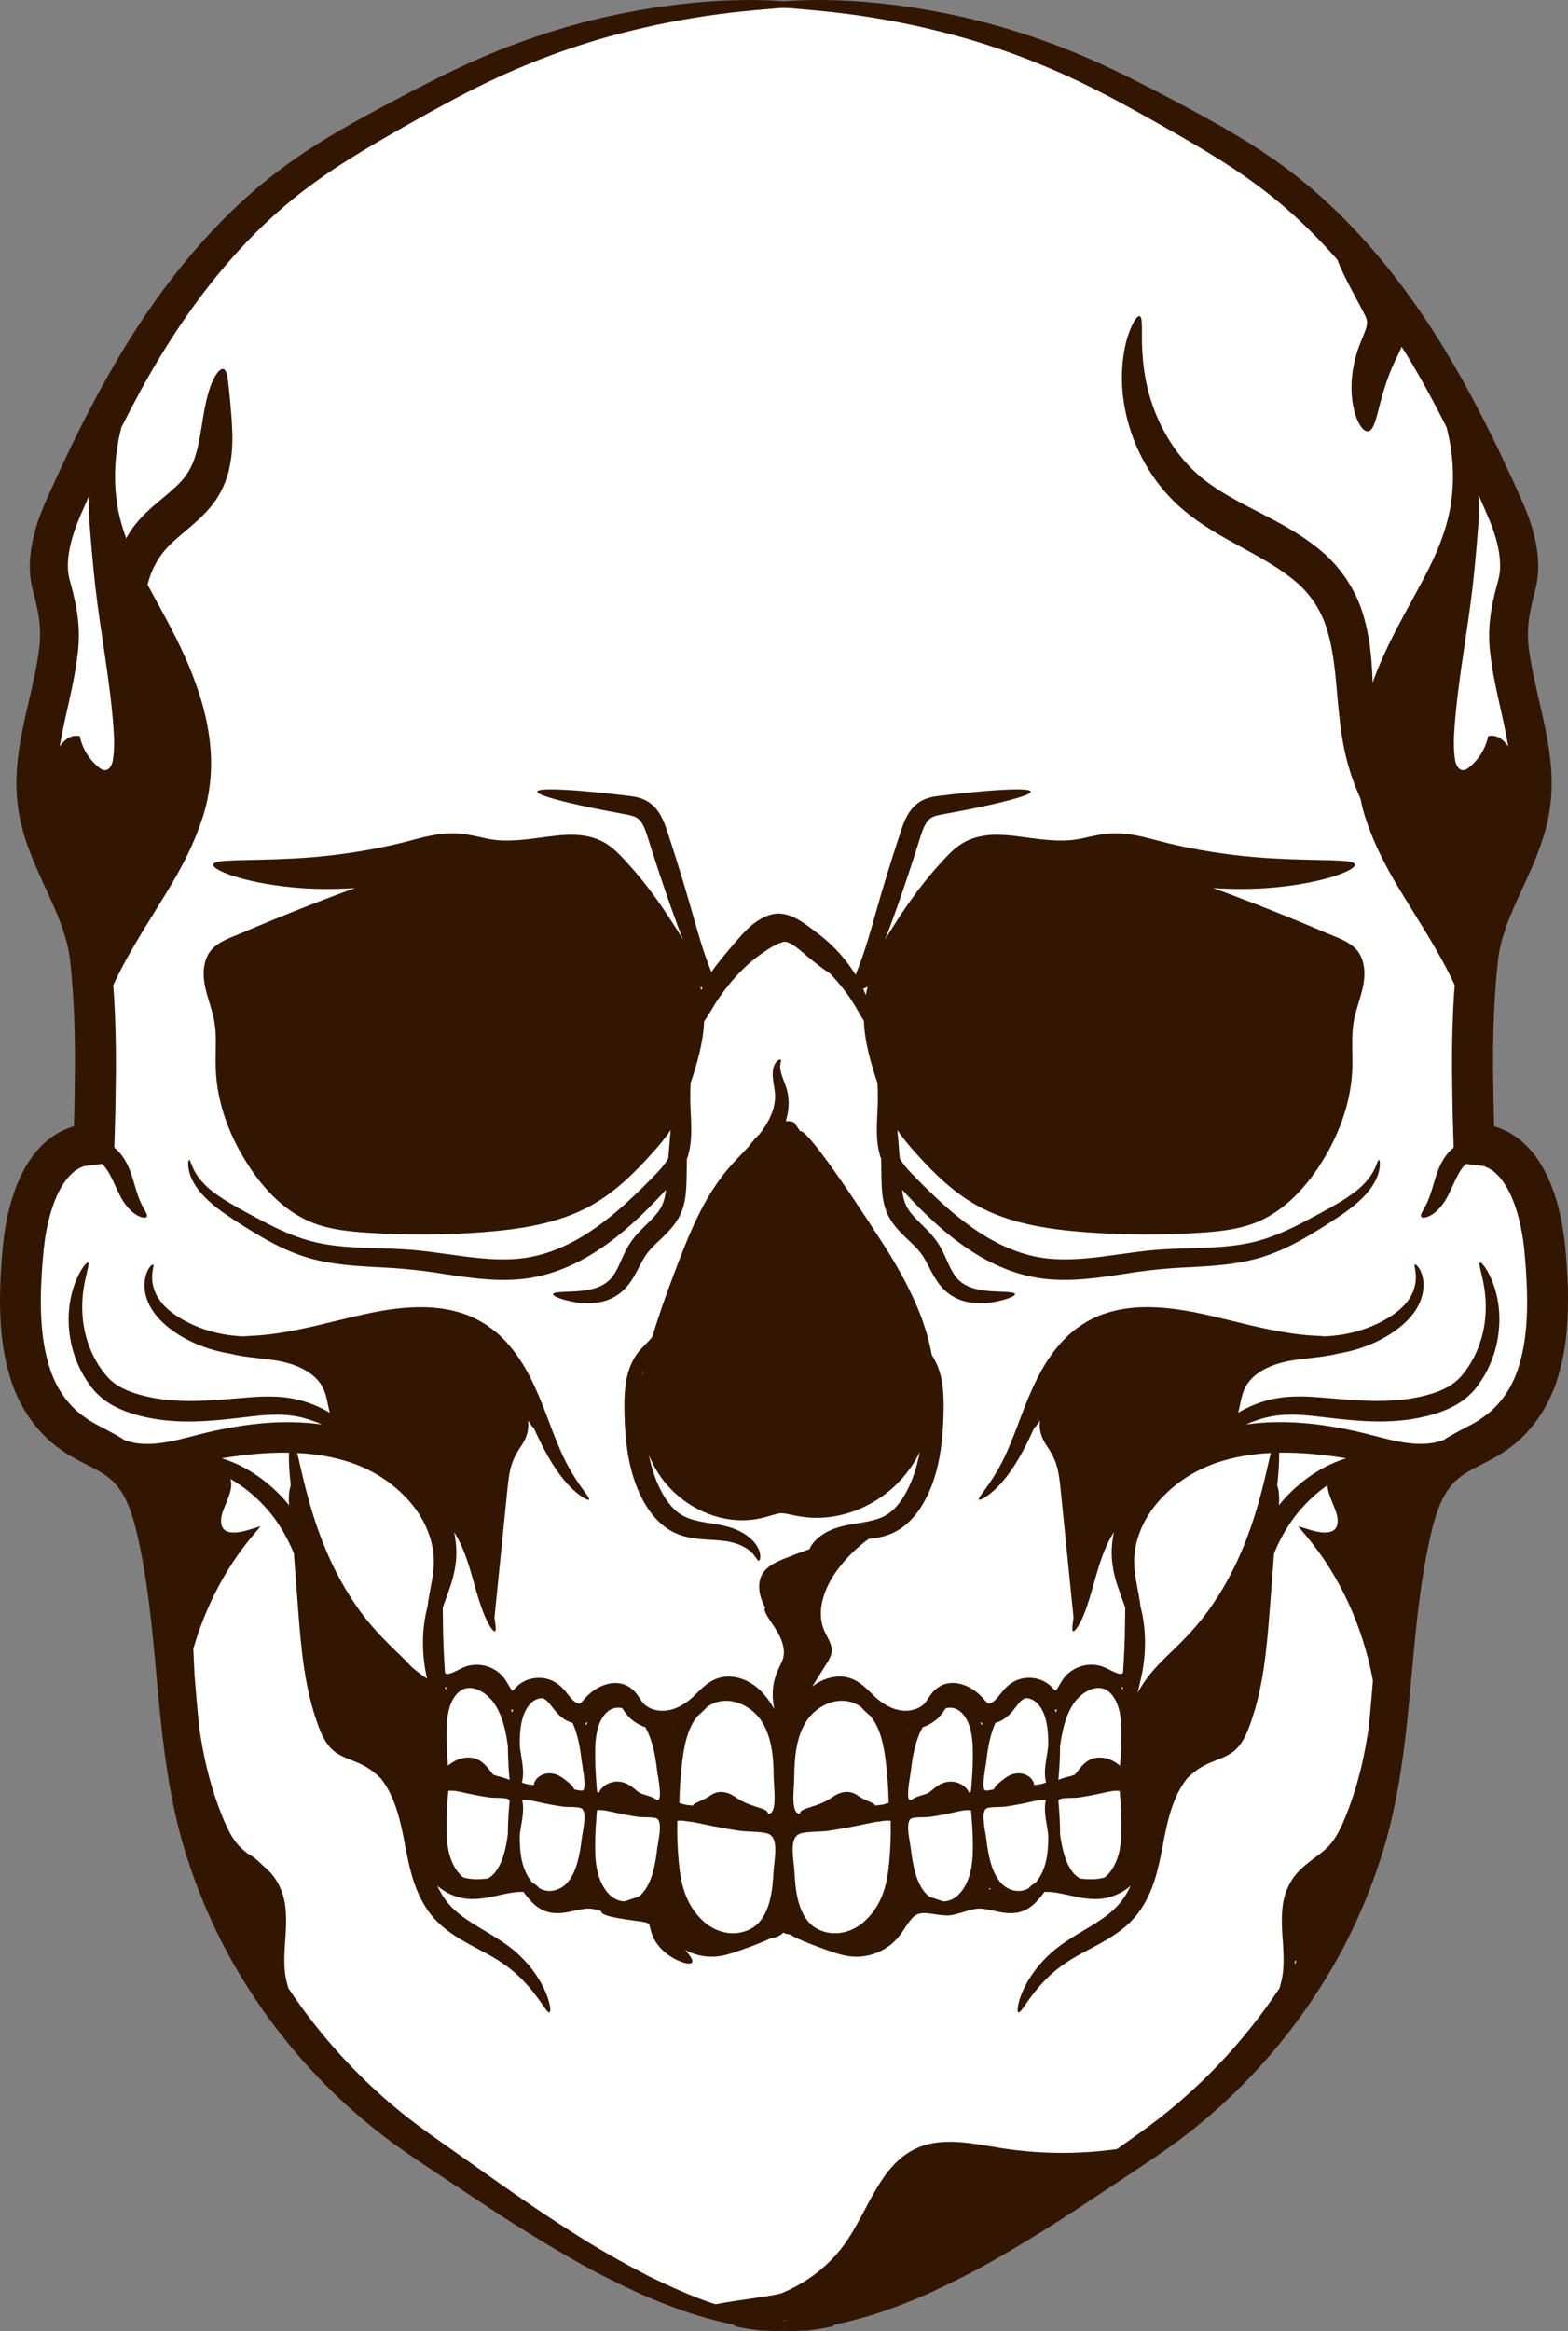 <svg version="1.1" id="图层_1" x="0px" y="0px" width="92.637px" height="137.661px" viewBox="0 0 92.637 137.661" enable-background="new 0 0 92.637 137.661" xml:space="preserve" xmlns="http://www.w3.org/2000/svg" xmlns:xlink="http://www.w3.org/1999/xlink" xmlns:xml="http://www.w3.org/XML/1998/namespace">
  <rect x="0" y="0" width="92.637" height="137.661" fill="#808080" stroke="none"/>
  <g>
    <path fill="#FFFFFF" d="M85.162,87.642c0.375-0.533,0.795-0.891,1.494-1.279c0.205-0.119,0.428-0.23,0.666-0.352
		c0.455-0.23,0.926-0.471,1.406-0.811c1.352-0.924,2.43-2.488,2.889-4.186c0.531-1.797,0.562-3.613,0.529-4.998
		c-0.021-0.767-0.076-1.576-0.16-2.469c-0.092-0.914-0.248-1.742-0.481-2.537c-0.305-1.023-0.656-1.775-1.137-2.441
		c-0.25-0.367-0.596-0.723-1.002-1.045l-0.029-0.02c-0.211-0.141-0.406-0.273-0.613-0.367l-0.391-0.162
		c-0.016-0.006-0.023-0.008-0.031-0.014l-0.021-0.004l-0.043-0.01l-0.084-0.021l-0.352-0.084l-0.012-0.367l-0.002-0.068
		l-0.029-1.121c-0.016-0.752-0.027-1.502-0.029-2.225c-0.008-1.602,0.027-3.035,0.111-4.383c0.051-0.764,0.115-1.484,0.191-2.146
		c0.07-0.6,0.227-1.237,0.475-1.96c0.275-0.787,0.629-1.559,1.004-2.377c0.229-0.496,0.465-1.01,0.686-1.539
		c0.33-0.785,0.559-1.457,0.717-2.121c0.176-0.717,0.273-1.498,0.275-2.258c0.008-1.486-0.277-2.875-0.598-4.283l-0.131-0.566
		c-0.273-1.18-0.531-2.295-0.639-3.355c-0.059-0.615-0.035-1.221,0.066-1.848c0.045-0.277,0.107-0.582,0.191-0.93
		c0.027-0.115,0.057-0.229,0.088-0.35c0.053-0.191,0.104-0.389,0.156-0.666c0.117-0.658,0.098-1.361-0.061-2.203
		c-0.129-0.635-0.332-1.281-0.617-1.978c-0.52-1.197-1.037-2.318-1.613-3.518c-1.234-2.549-2.404-4.682-3.574-6.522
		c-2.682-4.254-5.74-7.633-9.092-10.039c-1.773-1.283-3.594-2.295-5.162-3.143c-1.578-0.85-3.264-1.742-4.879-2.498
		c-2.842-1.34-5.781-2.351-8.738-3.006c-2.213-0.494-4.443-0.799-6.625-0.906c-0.568-0.027-1.133-0.043-1.672-0.043l0,0
		c-0.68,0-1.33,0.023-1.939,0.066l-0.033,0.004l-0.035-0.004c-0.607-0.043-1.258-0.066-1.939-0.066c-0.539,0-1.1,0.016-1.67,0.043
		c-2.182,0.108-4.412,0.412-6.625,0.906c-2.957,0.654-5.899,1.666-8.736,3.006c-1.617,0.756-3.303,1.648-4.885,2.498
		c-1.565,0.848-3.387,1.859-5.158,3.141c-3.354,2.408-6.412,5.787-9.094,10.039c-1.168,1.842-2.336,3.975-3.572,6.525
		c-0.578,1.197-1.092,2.318-1.619,3.525c-0.281,0.688-0.482,1.334-0.611,1.975c-0.16,0.836-0.18,1.539-0.062,2.205
		c0.053,0.27,0.105,0.467,0.154,0.658c0.033,0.121,0.066,0.234,0.092,0.357c0.082,0.34,0.146,0.645,0.191,0.924
		c0.1,0.625,0.125,1.23,0.066,1.842c-0.107,1.064-0.365,2.18-0.641,3.359l-0.127,0.566c-0.322,1.408-0.609,2.797-0.6,4.283
		c0.004,0.76,0.098,1.541,0.273,2.258c0.16,0.664,0.387,1.336,0.719,2.121c0.219,0.529,0.455,1.043,0.682,1.539
		c0.375,0.818,0.73,1.59,1.004,2.377c0.254,0.723,0.41,1.36,0.478,1.96c0.076,0.662,0.141,1.383,0.188,2.146
		c0.086,1.348,0.123,2.781,0.115,4.383c-0.002,0.719-0.014,1.469-0.031,2.225l-0.029,1.117v0.072l-0.01,0.367l-0.356,0.084
		l-0.084,0.021L4.34,66.96l-0.006,0.002c-0.008,0.006-0.018,0.008-0.031,0.014l-0.398,0.168c-0.199,0.088-0.398,0.221-0.607,0.361
		l-0.029,0.02c-0.406,0.322-0.75,0.678-0.994,1.035c-0.486,0.676-0.838,1.428-1.145,2.453c-0.232,0.793-0.387,1.621-0.479,2.537
		c-0.086,0.891-0.137,1.699-0.164,2.473c-0.029,1.379,0,3.195,0.529,4.984c0.461,1.705,1.541,3.27,2.885,4.189
		c0.488,0.344,0.959,0.584,1.414,0.814c0.236,0.121,0.461,0.232,0.67,0.354c0.695,0.387,1.115,0.744,1.49,1.279
		c0.709,1.002,1.029,2.404,1.348,4c0.453,2.348,0.674,4.748,0.885,7.072c0.047,0.539,0.098,1.076,0.148,1.613
		c0.244,2.568,0.6,5.568,1.406,8.369c0.791,2.678,1.858,5.158,3.17,7.367c1.269,2.158,2.771,4.168,4.461,5.98
		c1.576,1.674,3.316,3.184,5.174,4.492c0.615,0.434,1.211,0.828,1.787,1.211c0.281,0.185,0.565,0.371,0.84,0.559l2.502,1.656
		c1.631,1.072,3.207,2.043,4.678,2.889c1.566,0.912,3.102,1.645,4.268,2.18c1.574,0.666,2.736,1.088,3.756,1.363
		c0.52,0.145,1.049,0.271,1.574,0.379l1.186,0.24l-0.066,0.041c0.201,0.029,0.408,0.061,0.637,0.061h0.049l0.018-0.002l0.021,0.002
		c0.186,0.01,0.387,0.018,0.598,0.018c0.127,0,0.258-0.004,0.393-0.008h0.016h0.012c0.135,0.004,0.266,0.008,0.393,0.008
		c0.209,0,0.412-0.008,0.6-0.018l0.02-0.002l0.018,0.002h0.051c0.223,0,0.426-0.031,0.625-0.059l-0.062-0.039l1.191-0.244
		c0.527-0.107,1.055-0.236,1.57-0.379c1.023-0.275,2.186-0.697,3.775-1.369c1.149-0.529,2.686-1.262,4.246-2.172
		c1.477-0.848,3.051-1.818,4.684-2.893l1.055-0.699l1.447-0.957c0.277-0.188,0.557-0.371,0.838-0.559
		c0.578-0.381,1.176-0.775,1.787-1.209c1.857-1.309,3.6-2.818,5.178-4.494c1.686-1.811,3.188-3.82,4.459-5.979
		c1.312-2.209,2.377-4.689,3.168-7.371c0.807-2.797,1.164-5.797,1.406-8.363c0.053-0.539,0.1-1.076,0.15-1.615
		c0.213-2.324,0.432-4.725,0.881-7.07C84.131,90.048,84.453,88.646,85.162,87.642z" class="color c1"/>
    <path fill="#331602" d="M92.629,76.046c-0.027-0.84-0.086-1.668-0.164-2.494c-0.09-0.875-0.244-1.744-0.496-2.617
		c-0.26-0.867-0.605-1.748-1.201-2.58c-0.289-0.416-0.666-0.809-1.107-1.15c-0.23-0.16-0.471-0.322-0.732-0.439l-0.402-0.17
		c-0.088-0.037-0.094-0.035-0.111-0.041l-0.059-0.014l-0.086-0.02l0,0l0,0v-0.072l-0.027-1.111
		c-0.012-0.738-0.023-1.477-0.033-2.211c-0.008-1.463,0.023-2.91,0.109-4.334c0.049-0.713,0.107-1.422,0.188-2.121
		c0.072-0.615,0.229-1.231,0.445-1.854c0.43-1.246,1.09-2.5,1.67-3.875c0.289-0.688,0.555-1.414,0.744-2.182
		c0.193-0.766,0.295-1.574,0.303-2.355c0.023-1.568-0.287-3.027-0.592-4.383c-0.309-1.357-0.635-2.656-0.771-3.865
		c-0.059-0.584-0.043-1.141,0.043-1.721c0.045-0.287,0.105-0.584,0.176-0.885l0.113-0.457L90.7,34.86l0.07-0.307
		c0.166-0.84,0.123-1.646-0.012-2.385c-0.137-0.74-0.359-1.428-0.623-2.078c-0.133-0.334-0.27-0.633-0.4-0.924l-0.396-0.883
		c-0.275-0.584-0.549-1.164-0.818-1.74c-1.107-2.299-2.283-4.504-3.58-6.57c-2.588-4.121-5.693-7.67-9.188-10.205
		c-1.74-1.275-3.525-2.279-5.221-3.201c-1.695-0.914-3.328-1.773-4.922-2.525c-3.189-1.512-6.221-2.477-8.871-3.068
		c-5.059-1.119-8.701-1.023-10.42-0.904c-1.717-0.119-5.361-0.215-10.424,0.904c-2.646,0.592-5.678,1.557-8.867,3.068
		c-1.596,0.752-3.227,1.611-4.922,2.525c-1.697,0.922-3.482,1.926-5.219,3.201c-3.498,2.535-6.605,6.084-9.189,10.205
		c-1.297,2.066-2.473,4.271-3.582,6.57c-0.27,0.576-0.541,1.156-0.816,1.74l-0.398,0.883c-0.129,0.291-0.27,0.59-0.4,0.924
		c-0.262,0.65-0.484,1.338-0.619,2.078c-0.137,0.738-0.182,1.545-0.016,2.385l0.072,0.307l0.061,0.234l0.113,0.457
		c0.072,0.301,0.135,0.598,0.178,0.885c0.086,0.58,0.102,1.137,0.041,1.721c-0.135,1.209-0.459,2.508-0.771,3.865
		c-0.305,1.355-0.611,2.814-0.59,4.383c0.01,0.781,0.109,1.59,0.303,2.355c0.19,0.768,0.455,1.494,0.744,2.182
		c0.582,1.375,1.238,2.629,1.672,3.875c0.213,0.623,0.371,1.239,0.445,1.854c0.076,0.699,0.137,1.408,0.184,2.121
		c0.088,1.424,0.119,2.871,0.109,4.334c-0.01,0.734-0.02,1.473-0.029,2.211l-0.029,1.111l-0.004,0.072l0,0l0,0L4.28,66.54
		l-0.057,0.014c-0.02,0.006-0.025,0.004-0.111,0.041l-0.404,0.17c-0.262,0.117-0.502,0.279-0.733,0.439
		c-0.438,0.342-0.818,0.734-1.105,1.15c-0.598,0.832-0.941,1.713-1.199,2.58c-0.256,0.873-0.412,1.742-0.496,2.617
		c-0.078,0.826-0.141,1.654-0.164,2.494c-0.043,1.678,0.035,3.398,0.533,5.111c0.461,1.701,1.522,3.402,3.055,4.459
		c0.766,0.549,1.529,0.857,2.127,1.199c0.617,0.34,1,0.654,1.346,1.137c0.682,0.953,0.988,2.375,1.277,3.803
		c0.549,2.846,0.75,5.746,1.025,8.607c0.267,2.861,0.635,5.717,1.398,8.428c0.787,2.691,1.865,5.207,3.188,7.469
		c2.647,4.533,6.119,8.104,9.742,10.656c0.918,0.648,1.787,1.209,2.645,1.783c0.859,0.568,1.697,1.123,2.51,1.664
		c1.635,1.072,3.213,2.053,4.717,2.916c1.5,0.873,2.957,1.592,4.314,2.215c1.375,0.588,2.656,1.078,3.848,1.402
		c0.574,0.162,1.123,0.293,1.645,0.398c-0.014,0.008-0.025,0.014-0.025,0.023c-0.006,0.041,0.158,0.092,0.48,0.15
		c0.164,0.033,0.367,0.066,0.611,0.1c0.244,0.037,0.525,0.082,0.85,0.076c0.307,0.02,0.65,0.021,1.025,0.012
		c0.375,0.01,0.715,0.008,1.02-0.012c0.324,0.006,0.607-0.039,0.852-0.076c0.244-0.033,0.445-0.066,0.609-0.1
		c0.326-0.059,0.486-0.109,0.482-0.15c0-0.01-0.016-0.016-0.025-0.023c0.52-0.105,1.066-0.236,1.645-0.398
		c1.191-0.324,2.469-0.814,3.848-1.402c1.355-0.623,2.814-1.342,4.314-2.215c1.504-0.863,3.08-1.844,4.715-2.916
		c0.815-0.541,1.65-1.096,2.51-1.664c0.857-0.574,1.727-1.135,2.645-1.783c3.623-2.553,7.096-6.123,9.74-10.656
		c1.326-2.262,2.406-4.777,3.189-7.469c0.766-2.711,1.131-5.566,1.398-8.428c0.275-2.861,0.475-5.762,1.029-8.607
		c0.285-1.428,0.594-2.85,1.275-3.803c0.342-0.482,0.729-0.797,1.344-1.137c0.598-0.342,1.359-0.65,2.129-1.199
		c1.529-1.057,2.592-2.758,3.053-4.459C92.59,79.445,92.666,77.724,92.629,76.046z M88.073,30.909
		c0.428,1.086,0.684,2.26,0.484,3.184l-0.041,0.174L88.45,34.51l-0.133,0.506c-0.082,0.344-0.162,0.701-0.219,1.07
		c-0.125,0.742-0.152,1.535-0.08,2.291c0.154,1.475,0.494,2.824,0.785,4.15c0.115,0.525,0.217,1.043,0.305,1.557
		c-0.289-0.424-0.693-0.723-1.186-0.613c-0.145,0.713-0.549,1.377-1.131,1.848c-0.1,0.078-0.209,0.156-0.336,0.16
		c-0.295,0.014-0.447-0.328-0.492-0.607c-0.101-0.652-0.074-1.316-0.025-1.975c0.205-2.781,0.756-5.525,1.07-8.295
		c0.131-1.164,0.234-2.354,0.324-3.514c0.004-0.072,0.01-0.146,0.016-0.219c0.041-0.541,0.025-1.09,0.008-1.635l0.357,0.822
		C87.84,30.354,87.969,30.639,88.073,30.909z M4.539,36.086c-0.059-0.369-0.137-0.727-0.221-1.07L4.19,34.51l-0.068-0.244
		l-0.043-0.174c-0.197-0.924,0.057-2.098,0.484-3.184c0.102-0.269,0.23-0.555,0.359-0.851l0.359-0.822
		c-0.018,0.545-0.033,1.094,0.006,1.635c0.006,0.072,0.014,0.146,0.018,0.219c0.09,1.16,0.191,2.35,0.324,3.514
		c0.312,2.77,0.863,5.514,1.07,8.295c0.047,0.658,0.076,1.322-0.027,1.975c-0.043,0.279-0.195,0.621-0.492,0.607
		c-0.127-0.004-0.238-0.082-0.336-0.16c-0.582-0.471-0.988-1.135-1.129-1.848c-0.494-0.109-0.899,0.19-1.186,0.615
		c0.086-0.516,0.19-1.033,0.305-1.559c0.289-1.326,0.631-2.676,0.783-4.15C4.692,37.621,4.664,36.829,4.539,36.086z M26.411,99.646
		c-0.037,0.045-0.072,0.088-0.109,0.135c0.002-0.047,0.006-0.098,0.006-0.148C26.342,99.638,26.375,99.644,26.411,99.646z
		 M66.33,99.632c0,0.051,0.002,0.102,0.004,0.148c-0.035-0.047-0.072-0.09-0.109-0.135C66.262,99.644,66.295,99.638,66.33,99.632z
		 M76.246,88.132c-0.24,0.232-0.471,0.488-0.689,0.76c0.033-0.418,0.016-0.832-0.1-1.184c0.092-0.785,0.125-1.439,0.113-1.918
		c1.373-0.024,2.713,0.127,3.965,0.332C78.465,86.439,77.289,87.109,76.246,88.132z M18.866,85.933
		c1.004,0.154,1.986,0.424,2.81,0.83c0.844,0.402,1.588,0.943,2.19,1.555c1.23,1.215,1.797,2.719,1.762,3.977
		c-0.002,0.631-0.154,1.258-0.254,1.83c-0.051,0.271-0.094,0.535-0.123,0.781c-0.176,0.654-0.297,1.525-0.256,2.502
		c0.023,0.531,0.092,1.043,0.185,1.488c0.016,0.084,0.035,0.154,0.053,0.234c-0.078-0.047-0.158-0.1-0.242-0.16
		c-0.211-0.152-0.434-0.322-0.656-0.512c-0.203-0.223-0.416-0.441-0.637-0.656c-0.957-0.906-1.894-1.85-2.707-3.057
		c-1.635-2.379-2.443-4.943-2.922-6.803c-0.225-0.881-0.383-1.607-0.506-2.133C17.995,85.829,18.428,85.869,18.866,85.933z
		 M26.381,102.525c-0.004-0.557,0.018-1.143,0.172-1.668c0.152-0.52,0.435-0.914,0.771-1.08c0.131-0.064,0.271-0.094,0.414-0.094
		c0.543,0,1.133,0.422,1.481,0.945c0.48,0.721,0.676,1.646,0.785,2.496c0,0,0,0,0,0.002c0.004,0.66,0.041,1.328,0.102,1.988
		c-0.07-0.031-0.143-0.061-0.231-0.088c-0.103-0.037-0.221-0.07-0.346-0.102c-0.062-0.016-0.125-0.031-0.189-0.047
		c-0.039-0.02-0.078-0.033-0.119-0.045c-0.111-0.02-0.068-0.035-0.133-0.088c-0.051-0.057-0.127-0.16-0.238-0.301
		c-0.111-0.137-0.26-0.312-0.486-0.457c-0.229-0.146-0.504-0.201-0.717-0.195c-0.43,0.01-0.717,0.166-0.908,0.281
		c-0.109,0.074-0.197,0.139-0.273,0.199C26.414,103.691,26.383,103.103,26.381,102.525z M30.879,101.456
		c0.152-0.519,0.434-0.916,0.77-1.08c0.125-0.062,0.264-0.086,0.402-0.088c0.098,0.033,0.178,0.078,0.277,0.172
		c0.113,0.109,0.236,0.277,0.395,0.479c0.15,0.197,0.391,0.461,0.682,0.631c0.119,0.068,0.266,0.133,0.424,0.178
		c0.316,0.703,0.451,1.51,0.533,2.238c0.016,0.119,0.039,0.262,0.064,0.416c0.02,0.125,0.059,0.357,0.082,0.592
		c0.006,0.078,0.012,0.156,0.02,0.236c0.012,0.26-0.006,0.479-0.102,0.504c-0.094,0.027-0.316-0.02-0.502-0.062
		c-0.045-0.127-0.152-0.242-0.277-0.354c-0.078-0.066-0.16-0.135-0.248-0.199c-0.086-0.066-0.149-0.129-0.359-0.244
		c-0.191-0.115-0.555-0.193-0.799-0.129c-0.248,0.055-0.42,0.176-0.527,0.293c-0.123,0.137-0.168,0.266-0.172,0.375
		c-0.246-0.016-0.482-0.049-0.713-0.145v-0.002c0.146-0.459,0.043-1.096-0.037-1.58c-0.021-0.141-0.043-0.27-0.057-0.379
		c-0.01-0.074-0.02-0.148-0.029-0.225C30.705,102.538,30.725,101.968,30.879,101.456z M36.782,100.913
		c0.109,0.164,0.291,0.432,0.52,0.625c0.225,0.191,0.475,0.334,0.729,0.434c0.031,0.01,0.062,0.018,0.092,0.027
		c0.436,0.766,0.602,1.713,0.697,2.553c0.014,0.121,0.039,0.264,0.064,0.416c0.051,0.314,0.211,1.277-0.006,1.334
		c-0.016,0.004-0.045,0.002-0.07,0.002c-0.086-0.07-0.199-0.135-0.322-0.182c-0.193-0.078-0.414-0.129-0.57-0.188
		c-0.164-0.064-0.168-0.08-0.375-0.248c-0.174-0.146-0.502-0.414-0.912-0.465c-0.393-0.045-0.678,0.084-0.859,0.197
		c-0.232,0.164-0.344,0.32-0.381,0.453c-0.035-0.014-0.068-0.021-0.101-0.035c-0.01-0.018-0.016-0.076-0.018-0.1
		c-0.021-0.219-0.035-0.439-0.051-0.656c-0.004-0.068-0.006-0.135-0.014-0.205c-0.025-0.396-0.041-0.793-0.043-1.184
		c-0.002-0.557,0.016-1.145,0.172-1.67c0.154-0.521,0.436-0.912,0.773-1.08c0.129-0.062,0.27-0.092,0.41-0.092
		c0.08,0,0.16,0.01,0.24,0.027C36.766,100.892,36.774,100.9,36.782,100.913z M41.774,100.804c0.142-0.098,0.291-0.182,0.443-0.238
		c1.072-0.404,2.223,0.244,2.76,1.055c0.637,0.961,0.727,2.229,0.732,3.34c0.002,0.148,0.014,0.326,0.027,0.518
		c0.037,0.617,0.096,1.551-0.293,1.631c-0.021,0.004-0.053,0-0.08,0.002c0.002-0.018,0.014-0.035,0.01-0.051
		c-0.102-0.324-1.062-0.314-1.918-0.93c-0.145-0.09-0.314-0.215-0.627-0.281c-0.145-0.031-0.299-0.031-0.439-0.002
		c-0.137,0.027-0.285,0.1-0.352,0.141c-0.145,0.09-0.182,0.123-0.277,0.178c-0.08,0.047-0.164,0.09-0.24,0.125
		c-0.285,0.135-0.525,0.209-0.605,0.342c-0.119-0.02-0.242-0.033-0.363-0.045c-0.141-0.029-0.277-0.064-0.404-0.115
		c-0.004-0.002-0.01-0.004-0.012-0.006c0-0.01,0-0.018,0.002-0.029c0.012-0.83,0.074-1.674,0.18-2.506
		c0.088-0.676,0.215-1.391,0.527-2.023c0.104-0.215,0.238-0.404,0.379-0.578C41.43,101.162,41.614,100.984,41.774,100.804z
		 M51.412,101.329c0.143,0.174,0.273,0.363,0.379,0.578c0.312,0.631,0.439,1.346,0.527,2.023c0.109,0.832,0.168,1.676,0.182,2.506
		c0,0.012,0,0.021,0.004,0.029c-0.006,0.002-0.008,0.004-0.012,0.006c-0.125,0.049-0.256,0.084-0.393,0.113
		c-0.125,0.012-0.25,0.025-0.379,0.045c-0.082-0.131-0.318-0.207-0.601-0.34c-0.082-0.035-0.164-0.078-0.246-0.125
		c-0.094-0.055-0.129-0.088-0.273-0.178c-0.064-0.041-0.219-0.113-0.354-0.141c-0.141-0.029-0.293-0.029-0.441,0.002
		c-0.309,0.066-0.477,0.191-0.625,0.281c-0.852,0.615-1.816,0.605-1.918,0.93c-0.004,0.016,0.008,0.033,0.008,0.051
		c-0.023-0.002-0.055,0.002-0.078-0.002c-0.387-0.08-0.33-1.014-0.291-1.631c0.014-0.191,0.023-0.369,0.023-0.518
		c0.008-1.111,0.1-2.379,0.736-3.34c0.424-0.642,1.23-1.178,2.076-1.178c0.227,0,0.455,0.037,0.682,0.123
		c0.152,0.057,0.301,0.141,0.443,0.238C51.022,100.984,51.205,101.162,51.412,101.329z M54.606,101.972
		c0.254-0.1,0.506-0.242,0.731-0.434c0.228-0.193,0.408-0.461,0.517-0.625c0.01-0.014,0.02-0.021,0.025-0.035
		c0.08-0.018,0.16-0.027,0.238-0.027c0.145,0,0.283,0.029,0.414,0.092c0.336,0.168,0.617,0.559,0.771,1.08
		c0.154,0.525,0.174,1.113,0.174,1.67c-0.002,0.391-0.02,0.785-0.041,1.18c-0.01,0.076-0.014,0.15-0.02,0.225
		c-0.014,0.215-0.027,0.43-0.049,0.643c0,0.021-0.01,0.08-0.043,0.1c-0.023,0.012-0.051,0.018-0.078,0.027
		c-0.037-0.131-0.15-0.287-0.381-0.447c-0.18-0.113-0.465-0.242-0.857-0.197c-0.41,0.051-0.734,0.318-0.912,0.465
		c-0.205,0.168-0.209,0.183-0.373,0.248c-0.154,0.059-0.377,0.109-0.572,0.188c-0.123,0.047-0.236,0.113-0.322,0.184
		c-0.025-0.002-0.055,0.002-0.072-0.004c-0.211-0.057-0.055-1.02,0-1.332c0.023-0.154,0.047-0.297,0.062-0.418
		c0.096-0.84,0.262-1.787,0.695-2.553C54.545,101.99,54.575,101.982,54.606,101.972z M59.231,101.57
		c0.293-0.17,0.533-0.434,0.682-0.631c0.158-0.201,0.281-0.369,0.396-0.479c0.104-0.098,0.184-0.141,0.287-0.176
		c0.137,0.004,0.268,0.031,0.393,0.092c0.336,0.166,0.617,0.561,0.77,1.08c0.15,0.512,0.174,1.082,0.172,1.625
		c-0.01,0.076-0.021,0.152-0.029,0.227c-0.012,0.109-0.033,0.238-0.057,0.379c-0.078,0.473-0.182,1.101-0.045,1.557
		c-0.008,0.01-0.01,0.021-0.02,0.027c-0.211,0.094-0.441,0.127-0.684,0.143c-0.004-0.109-0.051-0.238-0.172-0.375
		c-0.109-0.117-0.277-0.238-0.529-0.293c-0.244-0.064-0.605,0.014-0.799,0.129c-0.211,0.115-0.271,0.178-0.357,0.244
		c-0.086,0.064-0.172,0.133-0.248,0.199c-0.123,0.111-0.232,0.227-0.275,0.352c-0.189,0.043-0.41,0.088-0.502,0.064
		c-0.098-0.025-0.117-0.242-0.106-0.496c0.008-0.088,0.016-0.172,0.022-0.258c0.021-0.23,0.059-0.453,0.08-0.578
		c0.027-0.154,0.049-0.297,0.062-0.416c0.086-0.729,0.221-1.535,0.535-2.238C58.967,101.703,59.114,101.638,59.231,101.57z
		 M63.414,100.628c0.35-0.523,0.941-0.945,1.484-0.945c0.143,0,0.283,0.029,0.414,0.094c0.336,0.166,0.619,0.561,0.771,1.08
		c0.156,0.525,0.174,1.111,0.172,1.668c-0.002,0.578-0.035,1.168-0.084,1.748c-0.076-0.061-0.164-0.125-0.275-0.199
		c-0.193-0.115-0.479-0.271-0.908-0.281c-0.211-0.006-0.488,0.049-0.717,0.195c-0.227,0.145-0.375,0.32-0.484,0.457
		c-0.109,0.141-0.188,0.244-0.24,0.301c-0.065,0.053-0.023,0.068-0.133,0.088c-0.039,0.012-0.078,0.025-0.117,0.045
		c-0.065,0.016-0.129,0.031-0.19,0.047c-0.127,0.031-0.24,0.064-0.35,0.102c-0.084,0.027-0.158,0.057-0.229,0.088
		c0.064-0.66,0.1-1.328,0.1-1.988c0-0.002,0-0.002,0-0.004C62.743,102.273,62.938,101.347,63.414,100.628z M67.264,94.124
		c-0.102-0.572-0.252-1.199-0.256-1.83c-0.033-1.258,0.535-2.762,1.764-3.977c0.6-0.611,1.346-1.152,2.188-1.555
		c0.826-0.406,1.807-0.676,2.814-0.83c0.432-0.064,0.867-0.104,1.301-0.123c-0.123,0.525-0.283,1.252-0.506,2.133
		c-0.48,1.859-1.287,4.424-2.924,6.803c-0.811,1.207-1.746,2.15-2.707,3.057c-0.469,0.459-0.92,0.936-1.275,1.443
		c-0.172,0.242-0.318,0.483-0.453,0.723c0.072-0.305,0.16-0.654,0.248-1.072c0.092-0.445,0.16-0.957,0.182-1.488
		c0.043-0.977-0.078-1.848-0.252-2.502C67.356,94.66,67.315,94.396,67.264,94.124z M63.817,110.943
		c-0.16-0.094-0.305-0.215-0.422-0.357c-0.463-0.578-0.652-1.438-0.766-2.248c0-0.002,0-0.002,0-0.002
		c0-0.672-0.037-1.344-0.102-2.002c0.021-0.033,0.049-0.062,0.084-0.08c0.131-0.068,0.439-0.074,0.666-0.078
		c0.172-0.002,0.332-0.006,0.457-0.025c0.461-0.066,0.926-0.156,1.385-0.256l0.08-0.019c0.332-0.076,0.65-0.149,0.947-0.109
		c0.002,0.008,0.002,0.016,0.004,0.016c0.066,0.662,0.104,1.342,0.105,2.02c0.002,0.557-0.016,1.152-0.174,1.725
		c-0.16,0.578-0.455,1.064-0.811,1.342C64.825,111.009,64.327,110.99,63.817,110.943z M27.366,110.867
		c-0.358-0.277-0.654-0.764-0.811-1.342c-0.156-0.572-0.178-1.168-0.174-1.725c0.002-0.678,0.037-1.357,0.105-2.02
		c0.002-0.002,0.002-0.01,0.002-0.016c0.279-0.043,0.606,0.031,0.949,0.109l0.078,0.019c0.459,0.1,0.924,0.189,1.385,0.256
		c0.127,0.02,0.289,0.023,0.457,0.025c0.227,0.004,0.537,0.01,0.668,0.078c0.031,0.018,0.059,0.047,0.084,0.08
		c-0.065,0.658-0.102,1.33-0.106,2.002l0,0c-0.109,0.811-0.297,1.672-0.764,2.25c-0.113,0.143-0.258,0.264-0.422,0.357
		C28.311,110.99,27.811,111.009,27.366,110.867z M52.221,107.529c0.141-0.012,0.275-0.016,0.4-0.006
		c0.02,0.787-0.01,1.598-0.084,2.406c-0.062,0.684-0.162,1.41-0.461,2.117c-0.315,0.736-0.83,1.369-1.422,1.734
		c-1.098,0.682-2.291,0.381-2.855-0.244c-0.666-0.736-0.811-1.92-0.861-2.98c-0.006-0.146-0.025-0.316-0.047-0.498
		c-0.094-0.834-0.133-1.543,0.324-1.75c0.238-0.104,0.699-0.125,1.07-0.141c0.244-0.012,0.475-0.021,0.672-0.051
		c0.693-0.105,1.396-0.234,2.09-0.383l0.125-0.027c0.176-0.037,0.357-0.074,0.533-0.105
		C51.875,107.585,52.051,107.562,52.221,107.529z M53.241,103.65c-0.002-0.012-0.004-0.021-0.006-0.031
		c0.006-0.006,0.01-0.008,0.014-0.014C53.245,103.62,53.243,103.636,53.241,103.65z M46.321,112.767
		c0-0.002-0.002-0.002-0.006-0.002c0.002-0.002,0.002-0.006,0.004-0.012C46.321,112.759,46.321,112.763,46.321,112.767z
		 M40.936,107.601c0.174,0.031,0.352,0.068,0.527,0.105l0.129,0.027c0.691,0.148,1.395,0.277,2.086,0.383
		c0.199,0.029,0.43,0.039,0.674,0.051c0.371,0.016,0.832,0.037,1.068,0.141c0.457,0.207,0.418,0.916,0.326,1.75
		c-0.021,0.182-0.041,0.352-0.049,0.498c-0.051,1.061-0.195,2.244-0.861,2.98c-0.566,0.625-1.758,0.926-2.856,0.244
		c-0.59-0.365-1.109-0.998-1.42-1.734c-0.299-0.707-0.396-1.434-0.461-2.117c-0.076-0.809-0.104-1.619-0.084-2.406
		c0.125-0.01,0.258-0.006,0.395,0.006C40.584,107.562,40.758,107.585,40.936,107.601z M35.202,107.783
		c0.014-0.113,0.023-0.229,0.027-0.342c0.012-0.174,0.021-0.348,0.039-0.516c0-0.006,0-0.012,0.002-0.02
		c0.279-0.041,0.605,0.033,0.949,0.111l0.078,0.018c0.457,0.104,0.924,0.191,1.383,0.258c0.127,0.02,0.287,0.021,0.461,0.025
		c0.227,0.004,0.535,0.008,0.666,0.076c0.295,0.156,0.156,0.953,0.076,1.43c-0.025,0.148-0.051,0.283-0.064,0.4
		c-0.104,0.879-0.285,1.863-0.799,2.504c-0.096,0.119-0.215,0.226-0.346,0.312c-0.238,0.057-0.438,0.133-0.613,0.193
		c-0.051,0.02-0.096,0.031-0.143,0.049c-0.254,0.002-0.514-0.076-0.758-0.26c-0.365-0.275-0.664-0.768-0.826-1.357
		c-0.156-0.572-0.176-1.166-0.174-1.725C35.162,108.554,35.178,108.167,35.202,107.783z M30.879,110.062
		c-0.154-0.557-0.174-1.137-0.174-1.684c0.01-0.07,0.019-0.145,0.029-0.213c0.012-0.108,0.035-0.231,0.057-0.365
		c0.076-0.441,0.178-1.027,0.059-1.498c0.272-0.033,0.578,0.035,0.906,0.109l0.084,0.02c0.459,0.102,0.926,0.189,1.383,0.256
		c0.129,0.019,0.291,0.025,0.465,0.027c0.225,0.004,0.533,0.01,0.66,0.078c0.15,0.078,0.189,0.312,0.182,0.59
		c-0.008,0.1-0.018,0.203-0.023,0.309c-0.021,0.188-0.053,0.373-0.08,0.529c-0.025,0.146-0.049,0.281-0.064,0.398
		c-0.104,0.883-0.281,1.867-0.795,2.506c-0.383,0.473-1.086,0.734-1.707,0.387c-0.033-0.041-0.072-0.084-0.123-0.131
		c-0.072-0.066-0.166-0.129-0.274-0.189C31.211,110.906,31.002,110.513,30.879,110.062z M54.616,111.728
		c-0.514-0.641-0.691-1.625-0.797-2.504c-0.016-0.117-0.039-0.254-0.062-0.4c-0.084-0.477-0.221-1.273,0.076-1.43
		c0.129-0.068,0.439-0.072,0.664-0.076c0.17-0.004,0.332-0.006,0.459-0.025c0.461-0.066,0.926-0.154,1.385-0.258l0.078-0.018
		c0.334-0.078,0.65-0.146,0.949-0.107c0,0.006,0,0.01,0,0.016c0.018,0.168,0.027,0.342,0.041,0.514
		c0.004,0.115,0.014,0.232,0.027,0.348c0.021,0.383,0.039,0.768,0.041,1.154c0,0.559-0.02,1.152-0.176,1.723
		c-0.16,0.592-0.463,1.084-0.826,1.359c-0.242,0.184-0.504,0.262-0.758,0.26c-0.047-0.018-0.092-0.029-0.143-0.049
		c-0.176-0.061-0.373-0.137-0.611-0.193C54.832,111.954,54.713,111.847,54.616,111.728z M60.899,111.38
		c-0.051,0.047-0.088,0.09-0.123,0.133c-0.619,0.348-1.324,0.084-1.703-0.389c-0.516-0.637-0.695-1.623-0.801-2.506
		c-0.014-0.117-0.037-0.252-0.062-0.398c-0.027-0.154-0.059-0.338-0.078-0.527c-0.006-0.104-0.016-0.209-0.025-0.314
		c-0.008-0.275,0.033-0.508,0.182-0.588c0.129-0.066,0.439-0.072,0.662-0.076c0.172-0.002,0.334-0.008,0.461-0.027
		c0.461-0.067,0.926-0.154,1.387-0.256l0.082-0.02c0.318-0.072,0.621-0.137,0.908-0.109c-0.119,0.473-0.02,1.057,0.059,1.498
		c0.021,0.135,0.043,0.258,0.055,0.365c0.008,0.07,0.019,0.142,0.029,0.215c0.002,0.545-0.021,1.125-0.174,1.682
		c-0.123,0.451-0.33,0.844-0.584,1.129C61.067,111.251,60.969,111.314,60.899,111.38z M39.909,112.872
		c0.002-0.002,0.004-0.002,0.006-0.004c0.004,0.01,0.01,0.018,0.014,0.027C39.922,112.886,39.914,112.88,39.909,112.872z
		 M53.782,112.044c0.014,0.004,0.025,0.008,0.039,0.008c-0.014,0.006-0.027,0.012-0.041,0.016
		C53.782,112.06,53.782,112.052,53.782,112.044z M58.475,111.492c0.018,0.023,0.031,0.049,0.051,0.072
		c0.004,0.004,0.008,0.006,0.012,0.012c-0.041-0.006-0.088-0.008-0.131-0.012C58.43,111.54,58.452,111.517,58.475,111.492z
		 M62.385,101.132c-0.02-0.057-0.045-0.107-0.066-0.16c0.045,0,0.086-0.002,0.129-0.008
		C62.422,101.019,62.405,101.076,62.385,101.132z M57.995,101.902c-0.008-0.025-0.012-0.053-0.018-0.076
		c-0.016-0.043-0.033-0.078-0.049-0.117c0.041,0.018,0.076,0.035,0.119,0.049C58.03,101.806,58.008,101.853,57.995,101.902z
		 M53.647,102.175c-0.018-0.006-0.037-0.016-0.059-0.021c0.023,0,0.047,0,0.068,0C53.655,102.16,53.653,102.169,53.647,102.175z
		 M39.733,102.115c-0.006-0.014-0.012-0.023-0.019-0.035c0.012-0.002,0.021-0.006,0.033-0.008
		C39.743,102.085,39.741,102.099,39.733,102.115z M34.661,101.826c-0.004,0.023-0.012,0.051-0.016,0.076
		c-0.018-0.049-0.037-0.096-0.057-0.145c0.045-0.014,0.076-0.031,0.119-0.049C34.692,101.747,34.674,101.783,34.661,101.826z
		 M30.254,101.132c-0.023-0.057-0.041-0.113-0.064-0.168c0.041,0.006,0.084,0.008,0.127,0.008
		C30.295,101.025,30.274,101.076,30.254,101.132z M17.069,85.79c-0.012,0.478,0.019,1.133,0.109,1.918
		c-0.115,0.352-0.133,0.766-0.1,1.184c-0.219-0.271-0.447-0.527-0.688-0.76c-1.043-1.023-2.223-1.693-3.289-2.01
		C14.352,85.917,15.696,85.767,17.069,85.79z M46.319,137.052c-0.018-0.002-0.035-0.006-0.053-0.008
		c0.045-0.006,0.092-0.01,0.123-0.01c0.07-0.01,0.141-0.018,0.209-0.023C46.504,137.025,46.409,137.038,46.319,137.052z
		 M67.924,125.529c-0.631,0.469-1.289,0.93-1.938,1.387c-2.258,0.312-4.561,0.297-6.815-0.055c-1.693-0.266-3.502-0.703-5.055,0.021
		c-2.102,0.977-2.797,3.572-4.111,5.492c-0.934,1.367-2.289,2.412-3.809,3.043c-0.393,0.162-2.814,0.434-3.924,0.662
		c-0.084-0.029-0.168-0.055-0.256-0.084c-1.125-0.379-2.336-0.92-3.637-1.549c-1.291-0.668-2.676-1.422-4.113-2.33
		c-1.441-0.904-2.959-1.918-4.547-3.033c-0.795-0.559-1.611-1.137-2.451-1.73c-0.836-0.594-1.727-1.203-2.559-1.824
		c-2.795-2.074-5.465-4.801-7.674-8.115c-0.035-0.148-0.101-0.361-0.16-0.656c-0.104-0.537-0.094-1.316-0.012-2.35
		c0.029-0.52,0.07-1.102-0.002-1.768c-0.062-0.658-0.33-1.436-0.879-2.049c-0.16-0.174-0.33-0.324-0.502-0.469
		c-0.266-0.275-0.557-0.512-0.855-0.664c-0.113-0.088-0.223-0.178-0.322-0.268c-0.463-0.414-0.789-1.01-1.082-1.711
		c-0.812-1.93-1.229-3.854-1.457-5.527c-0.061-0.592-0.117-1.188-0.168-1.791c-0.035-0.416-0.068-0.836-0.104-1.254
		c-0.031-0.621-0.051-1.143-0.07-1.539c0.713-2.461,1.887-4.738,3.463-6.625l0.514-0.611l-0.766,0.232
		c-0.365,0.111-1.246,0.318-1.496-0.174c-0.053-0.098-0.074-0.225-0.078-0.408c0-0.287,0.146-0.641,0.287-0.982
		c0.205-0.496,0.412-1.002,0.271-1.459c0.668,0.383,1.346,0.902,1.973,1.572c0.717,0.758,1.315,1.719,1.771,2.816
		c0.08,1.033,0.158,2.07,0.236,3.109c0.184,2.404,0.373,4.844,1.223,7.117c0.203,0.539,0.455,1.086,0.914,1.457
		c0.48,0.389,1.125,0.535,1.684,0.815c0.422,0.213,0.783,0.498,1.105,0.826c0.254,0.34,0.535,0.785,0.764,1.398
		c0.297,0.75,0.492,1.678,0.695,2.791c0.225,1.092,0.473,2.416,1.328,3.627c0.424,0.604,0.988,1.07,1.529,1.424
		c0.545,0.359,1.082,0.633,1.57,0.895c0.99,0.506,1.742,1.025,2.32,1.596c1.15,1.129,1.557,2.121,1.734,2.051
		c0.074-0.027,0.07-0.307-0.08-0.783c-0.148-0.469-0.455-1.135-1.017-1.84c-0.281-0.352-0.621-0.715-1.033-1.055
		c-0.416-0.342-0.887-0.646-1.373-0.941c-0.967-0.586-2.025-1.143-2.666-2.055c-0.178-0.246-0.326-0.512-0.457-0.789
		c0.154,0.127,0.32,0.25,0.506,0.357c0.393,0.227,0.855,0.375,1.291,0.408c0.434,0.033,0.824-0.014,1.17-0.072
		c0.693-0.131,1.215-0.285,1.662-0.32c0.174-0.021,0.322-0.021,0.465-0.017c0.016,0.025,0.035,0.053,0.055,0.08
		c0.1,0.133,0.229,0.303,0.447,0.529c0.111,0.111,0.246,0.236,0.436,0.355c0.182,0.119,0.438,0.225,0.699,0.264
		c0.529,0.084,1.031-0.043,1.445-0.133c0.432-0.096,0.703-0.137,0.992-0.09c0.168,0.025,0.342,0.072,0.514,0.125
		c0,0.006-0.006,0.014-0.006,0.021c0.012,0.168,0.402,0.289,1.008,0.398c0.303,0.055,0.664,0.105,1.059,0.162
		c0.201,0.027,0.412,0.051,0.557,0.09c0.156,0.039,0.213,0.094,0.203,0.092c0.018,0.002,0.059,0.182,0.133,0.469
		c0.084,0.285,0.219,0.537,0.371,0.738c0.309,0.408,0.658,0.652,0.951,0.82c0.592,0.32,1,0.377,1.09,0.244
		c0.084-0.121-0.101-0.385-0.402-0.736c0.34,0.182,0.701,0.303,1.064,0.359c0.465,0.074,0.947,0.029,1.332-0.07
		c0.391-0.098,0.705-0.217,1.008-0.322c0.301-0.106,0.58-0.211,0.836-0.311c0.328-0.127,0.613-0.25,0.846-0.359
		c0.023-0.002,0.045,0,0.07-0.004c0.137-0.025,0.334-0.068,0.557-0.242c0.031-0.023,0.057-0.051,0.082-0.076
		c0.115,0.061,0.234,0.102,0.352,0.096c0.27,0.162,0.705,0.361,1.281,0.586c0.254,0.1,0.535,0.205,0.836,0.311
		c0.303,0.105,0.615,0.225,1.01,0.322c0.381,0.1,0.865,0.145,1.33,0.07c0.469-0.072,0.936-0.248,1.354-0.537
		c0.428-0.281,0.758-0.715,0.965-1.037c0.219-0.332,0.398-0.6,0.576-0.748c0.172-0.148,0.334-0.209,0.586-0.213
		c0.244-0.006,0.527,0.047,0.803,0.086c0.152,0.025,0.301,0.039,0.445,0.043c0.178,0.037,0.492-0.01,0.904-0.133
		c0.289-0.084,0.609-0.199,0.906-0.244c0.287-0.047,0.561-0.006,0.992,0.09c0.416,0.09,0.916,0.217,1.447,0.133
		c0.262-0.039,0.514-0.144,0.699-0.264c0.188-0.119,0.324-0.244,0.434-0.355c0.219-0.227,0.35-0.396,0.447-0.529
		c0.021-0.027,0.039-0.055,0.057-0.08c0.141-0.004,0.291-0.004,0.465,0.017c0.445,0.035,0.967,0.189,1.66,0.32
		c0.346,0.059,0.736,0.105,1.172,0.072c0.434-0.033,0.896-0.182,1.291-0.408c0.184-0.107,0.352-0.23,0.508-0.357
		c-0.133,0.277-0.281,0.543-0.459,0.789c-0.643,0.912-1.699,1.469-2.67,2.055c-0.484,0.295-0.957,0.6-1.367,0.941
		c-0.414,0.34-0.756,0.703-1.037,1.055c-0.562,0.705-0.867,1.371-1.018,1.84c-0.148,0.477-0.154,0.756-0.078,0.783
		c0.178,0.07,0.58-0.922,1.733-2.051c0.578-0.57,1.332-1.09,2.322-1.596c0.488-0.262,1.025-0.535,1.57-0.895
		c0.539-0.354,1.104-0.82,1.529-1.424c0.855-1.211,1.102-2.535,1.326-3.627c0.203-1.113,0.4-2.041,0.695-2.791
		c0.229-0.613,0.512-1.059,0.766-1.398c0.32-0.328,0.682-0.613,1.103-0.826c0.561-0.279,1.203-0.426,1.686-0.815
		c0.457-0.371,0.713-0.918,0.912-1.457c0.85-2.273,1.039-4.713,1.223-7.117c0.08-1.039,0.16-2.076,0.238-3.109
		c0.455-1.098,1.055-2.059,1.773-2.816c0.441-0.475,0.908-0.873,1.381-1.203c0.014,0.354,0.166,0.725,0.316,1.09
		c0.141,0.342,0.287,0.695,0.287,0.982c-0.002,0.184-0.025,0.311-0.076,0.408c-0.252,0.492-1.131,0.285-1.498,0.174l-0.764-0.232
		l0.514,0.611c1.969,2.359,3.312,5.322,3.906,8.502c-0.023,0.307-0.049,0.613-0.076,0.916c-0.051,0.604-0.105,1.199-0.166,1.791
		c-0.229,1.674-0.646,3.598-1.459,5.527c-0.291,0.701-0.619,1.297-1.082,1.711c-0.471,0.439-1.133,0.805-1.678,1.4
		c-0.551,0.613-0.818,1.391-0.879,2.049c-0.072,0.666-0.033,1.248,0,1.768c0.08,1.033,0.088,1.812-0.016,2.35
		c-0.057,0.295-0.121,0.508-0.16,0.656C73.389,120.728,70.719,123.454,67.924,125.529z M76.518,115.767
		c0.021,0.025,0.041,0.051,0.066,0.074c-0.037,0.061-0.074,0.121-0.109,0.184C76.489,115.941,76.506,115.853,76.518,115.767z
		 M89.789,80.488c-0.34,1.25-0.99,2.285-1.902,3.012c-0.119,0.086-0.252,0.18-0.398,0.289c-0.031,0.021-0.068,0.049-0.102,0.072
		c-0.459,0.289-1.023,0.549-1.635,0.895c-0.156,0.09-0.316,0.188-0.479,0.293c-0.186,0.062-0.379,0.117-0.58,0.156
		c-0.607,0.113-1.307,0.076-2.088-0.078c-0.777-0.146-1.639-0.412-2.609-0.627c-1.887-0.408-4.064-0.701-6.375-0.379
		c0.08-0.035,0.152-0.072,0.234-0.105c0.494-0.193,1.045-0.363,1.646-0.43c0.598-0.074,1.262-0.049,1.977,0.023
		c1.428,0.152,3.102,0.42,4.887,0.309c0.891-0.055,1.773-0.211,2.594-0.484c0.412-0.139,0.818-0.312,1.195-0.547
		c0.381-0.23,0.727-0.535,0.994-0.855c1.039-1.295,1.4-2.746,1.432-3.936c0.035-1.199-0.264-2.135-0.543-2.721
		c-0.283-0.59-0.541-0.852-0.605-0.815c-0.082,0.041,0.027,0.375,0.16,0.969c0.127,0.59,0.268,1.461,0.133,2.506
		c-0.121,1.027-0.549,2.27-1.416,3.26c-0.428,0.477-0.996,0.785-1.717,1.008c-0.715,0.221-1.49,0.357-2.303,0.402
		c-1.637,0.105-3.207-0.107-4.725-0.211c-0.762-0.043-1.516-0.037-2.219,0.098c-0.705,0.129-1.324,0.377-1.848,0.643
		c-0.121,0.066-0.234,0.129-0.348,0.195c0.135-0.469,0.174-0.963,0.377-1.41c0.459-0.998,1.662-1.486,2.791-1.676
		c0.914-0.152,1.863-0.182,2.75-0.41c1.35-0.223,2.529-0.74,3.4-1.377c0.561-0.404,1.012-0.881,1.289-1.385
		c0.281-0.506,0.365-1.016,0.344-1.414c-0.066-0.82-0.467-1.129-0.512-1.08c-0.082,0.047,0.125,0.416,0.037,1.064
		c-0.045,0.322-0.172,0.705-0.443,1.07c-0.268,0.369-0.674,0.721-1.189,1.029c-0.967,0.586-2.258,1.02-3.73,1.078
		c-0.17-0.02-0.463-0.027-0.873-0.055c-0.65-0.045-1.582-0.174-2.73-0.422c-1.156-0.236-2.5-0.621-4.084-0.943
		c-0.791-0.154-1.641-0.279-2.545-0.301c-0.904-0.025-1.871,0.068-2.824,0.398c-0.951,0.336-1.801,0.916-2.432,1.602
		c-0.639,0.684-1.104,1.439-1.477,2.168c-0.742,1.473-1.145,2.832-1.609,3.9c-0.861,2.178-1.965,3.15-1.852,3.293
		c0.047,0.057,0.402-0.102,0.916-0.568c0.518-0.463,1.141-1.273,1.709-2.355c0.221-0.404,0.428-0.852,0.641-1.312
		c0.068-0.045,0.186-0.193,0.342-0.434c-0.074,0.488,0.043,0.982,0.414,1.523c0.602,0.877,0.693,1.473,0.803,2.553
		c0.254,2.523,0.506,5.049,0.762,7.572c0,0.012-0.002,0.025-0.004,0.035c-0.072,0.461-0.105,0.727-0.025,0.758
		c0.074,0.033,0.258-0.178,0.475-0.615c0.219-0.436,0.447-1.105,0.676-1.918c0.236-0.811,0.469-1.773,0.916-2.697
		c0.1-0.211,0.221-0.418,0.35-0.625c-0.143,0.668-0.174,1.326-0.084,1.926c0.105,0.816,0.367,1.449,0.555,1.988
		c0.07,0.197,0.135,0.373,0.195,0.547c-0.014,0.648-0.008,1.494-0.049,2.42c-0.02,0.492-0.049,0.953-0.078,1.389
		c-0.002,0.018-0.002,0.033-0.004,0.051c-0.053,0.041-0.109,0.061-0.191,0.055c-0.104-0.012-0.27-0.078-0.469-0.176
		c-0.199-0.096-0.42-0.232-0.754-0.314c-0.637-0.143-1.355,0.014-1.904,0.537c-0.131,0.127-0.262,0.311-0.334,0.438
		c-0.068,0.117-0.139,0.232-0.211,0.354c-0.031,0.049-0.062,0.094-0.092,0.127c-0.004,0.002-0.01,0.008-0.016,0.012
		c-0.016,0.006-0.031,0.006-0.043,0c-0.01-0.004-0.016-0.012-0.021-0.018l-0.176-0.185c-0.215-0.221-0.52-0.396-0.82-0.475
		c-0.305-0.082-0.627-0.09-0.947-0.021c-0.32,0.068-0.654,0.258-0.871,0.469c-0.227,0.211-0.379,0.426-0.518,0.594
		c-0.142,0.176-0.236,0.266-0.361,0.342c-0.125,0.074-0.215,0.074-0.228,0.066c-0.012,0.006-0.106-0.059-0.272-0.262
		c-0.379-0.436-0.869-0.799-1.521-0.926c-0.324-0.057-0.729-0.031-1.062,0.166c-0.344,0.188-0.539,0.484-0.664,0.672
		c-0.137,0.209-0.207,0.312-0.311,0.408c-0.109,0.094-0.236,0.176-0.381,0.238c-0.289,0.119-0.623,0.158-0.936,0.115
		c-0.65-0.092-1.23-0.471-1.699-0.953c-0.256-0.246-0.527-0.535-0.891-0.756c-0.359-0.227-0.807-0.322-1.184-0.293
		c-0.629,0.047-1.113,0.303-1.488,0.596c0.283-0.453,0.568-0.904,0.85-1.355c0.141-0.223,0.283-0.455,0.305-0.713
		c0.041-0.439-0.256-0.822-0.432-1.221c-0.525-1.186,0.01-2.578,0.775-3.617c0.514-0.697,1.143-1.307,1.838-1.818
		c0.436-0.043,0.922-0.121,1.426-0.348c0.596-0.271,1.104-0.738,1.488-1.268c0.389-0.541,0.676-1.133,0.896-1.764
		c0.441-1.266,0.553-2.508,0.602-3.6c0.047-1.078,0.043-2.131-0.25-2.994c-0.111-0.336-0.262-0.635-0.428-0.883
		c-0.148-0.812-0.375-1.578-0.637-2.281c-0.59-1.551-1.346-2.85-2.051-3.992c-2.869-4.473-4.797-7.102-5.086-6.943l0,0l-0.311-0.453
		l0,0c0-0.066-0.182-0.16-0.545-0.146c0.082-0.262,0.137-0.523,0.158-0.783c0.051-0.498-0.043-0.996-0.176-1.338
		c-0.125-0.34-0.23-0.6-0.275-0.813c-0.109-0.414,0.066-0.625,0-0.695c-0.025-0.025-0.117-0.018-0.229,0.096
		c-0.115,0.104-0.229,0.338-0.244,0.627c-0.021,0.285,0.037,0.617,0.092,0.957c0.062,0.34,0.066,0.656-0.016,1.041
		c-0.115,0.545-0.424,1.113-0.875,1.695c-0.058,0.059-0.123,0.104-0.18,0.17c-0.145,0.154-0.285,0.328-0.418,0.517
		c-0.002,0.004-0.004,0.006-0.01,0.01c-0.387,0.418-0.83,0.854-1.268,1.369c-0.432,0.519-0.83,1.094-1.185,1.701
		c-0.707,1.223-1.199,2.449-1.627,3.547c-0.424,1.1-0.789,2.094-1.082,2.936c-0.227,0.664-0.41,1.23-0.539,1.68
		c-0.059,0.082-0.133,0.178-0.244,0.289c-0.144,0.158-0.348,0.334-0.576,0.613c-0.225,0.279-0.428,0.65-0.572,1.08
		c-0.289,0.863-0.293,1.916-0.248,2.994c0.047,1.092,0.16,2.334,0.602,3.6c0.219,0.631,0.506,1.223,0.895,1.764
		c0.387,0.529,0.893,0.996,1.486,1.268c0.598,0.268,1.172,0.33,1.66,0.371c0.492,0.037,0.926,0.051,1.293,0.1
		c0.723,0.1,1.266,0.383,1.539,0.654c0.287,0.27,0.355,0.52,0.447,0.51c0.07,0.006,0.188-0.305-0.062-0.789
		c-0.25-0.477-0.871-0.973-1.746-1.213c-0.848-0.244-1.867-0.236-2.637-0.637c-0.766-0.395-1.352-1.344-1.732-2.428
		c-0.135-0.389-0.233-0.785-0.318-1.178c0.246,0.607,0.586,1.199,1.047,1.736c0.773,0.889,1.789,1.566,2.982,1.912
		c0.594,0.168,1.238,0.244,1.889,0.191c0.32-0.021,0.666-0.09,0.961-0.168c0.287-0.08,0.512-0.154,0.68-0.193
		c0.178-0.041,0.232-0.041,0.373-0.033c0.139,0.012,0.334,0.051,0.58,0.104c0.242,0.057,0.572,0.107,0.879,0.139
		c0.311,0.023,0.615,0.029,0.922,0.01c1.215-0.082,2.342-0.506,3.287-1.131c0.953-0.623,1.734-1.502,2.25-2.439
		c0.061-0.105,0.105-0.211,0.158-0.318c-0.092,0.459-0.201,0.916-0.357,1.369c-0.381,1.084-0.969,2.033-1.732,2.428
		c-0.77,0.4-1.789,0.393-2.637,0.637c-0.875,0.24-1.498,0.736-1.746,1.213c-0.018,0.035-0.031,0.066-0.043,0.102
		c-0.51,0.18-1.016,0.371-1.518,0.574c-0.488,0.201-1.002,0.438-1.271,0.895c-0.314,0.539-0.193,1.234,0.07,1.797
		c0.035,0.068,0.074,0.133,0.108,0.197c-0.006,0.006-0.016,0.006-0.018,0.012c-0.123,0.123,0.158,0.543,0.551,1.123
		c0.381,0.576,0.793,1.398,0.408,2.129c-0.1,0.223-0.25,0.492-0.348,0.812c-0.1,0.309-0.145,0.617-0.156,0.898
		c-0.014,0.381,0.031,0.713,0.096,1.01c-0.016-0.023-0.023-0.041-0.039-0.064c-0.184-0.301-0.42-0.678-0.812-1.057
		c-0.398-0.373-0.955-0.74-1.73-0.797c-0.375-0.029-0.824,0.066-1.184,0.293c-0.361,0.221-0.635,0.51-0.889,0.756
		c-0.471,0.483-1.051,0.861-1.699,0.953c-0.311,0.043-0.646,0.004-0.936-0.115c-0.145-0.062-0.273-0.145-0.381-0.238
		c-0.104-0.096-0.176-0.199-0.311-0.408c-0.125-0.188-0.322-0.484-0.668-0.672c-0.33-0.197-0.734-0.223-1.059-0.166
		c-0.654,0.127-1.142,0.49-1.523,0.926c-0.164,0.203-0.258,0.268-0.27,0.262c-0.016,0.008-0.104,0.008-0.227-0.066
		c-0.129-0.076-0.223-0.166-0.363-0.342c-0.139-0.168-0.291-0.383-0.516-0.594c-0.223-0.211-0.555-0.4-0.871-0.469
		c-0.322-0.068-0.644-0.061-0.949,0.021c-0.301,0.078-0.609,0.254-0.822,0.475l-0.178,0.185c-0.004,0.006-0.01,0.014-0.018,0.018
		c-0.014,0.006-0.027,0.006-0.043,0c-0.004-0.004-0.014-0.01-0.017-0.012c-0.029-0.033-0.059-0.078-0.092-0.127
		c-0.072-0.121-0.141-0.236-0.211-0.354c-0.072-0.127-0.199-0.311-0.332-0.438c-0.547-0.523-1.268-0.68-1.906-0.537
		c-0.334,0.082-0.555,0.219-0.754,0.314c-0.195,0.098-0.365,0.164-0.469,0.176c-0.082,0.006-0.137-0.014-0.191-0.055
		c0-0.018,0-0.033-0.002-0.051c-0.031-0.436-0.059-0.896-0.078-1.389c-0.045-0.926-0.037-1.771-0.051-2.42
		c0.059-0.174,0.123-0.35,0.195-0.547c0.19-0.539,0.447-1.172,0.557-1.988c0.09-0.6,0.059-1.258-0.082-1.926
		c0.127,0.207,0.246,0.414,0.348,0.625c0.447,0.924,0.68,1.887,0.914,2.697c0.229,0.812,0.461,1.482,0.678,1.918
		c0.217,0.438,0.398,0.648,0.473,0.615c0.08-0.031,0.049-0.297-0.024-0.758c0-0.01-0.006-0.023-0.006-0.035
		c0.254-2.523,0.51-5.049,0.764-7.572c0.109-1.08,0.199-1.676,0.803-2.553c0.371-0.541,0.484-1.035,0.414-1.523
		c0.156,0.24,0.271,0.389,0.34,0.434c0.213,0.461,0.422,0.908,0.641,1.312c0.566,1.082,1.193,1.893,1.709,2.355
		c0.516,0.467,0.871,0.625,0.916,0.568c0.113-0.143-0.99-1.115-1.85-3.293c-0.463-1.068-0.869-2.428-1.609-3.9
		c-0.373-0.729-0.838-1.484-1.478-2.168c-0.631-0.686-1.479-1.266-2.43-1.602c-0.953-0.33-1.924-0.424-2.824-0.398
		c-0.906,0.021-1.756,0.146-2.547,0.301c-1.582,0.322-2.928,0.707-4.082,0.943c-1.149,0.248-2.082,0.377-2.732,0.422
		c-0.406,0.027-0.703,0.035-0.873,0.055c-1.473-0.059-2.762-0.492-3.728-1.078c-0.516-0.309-0.924-0.66-1.189-1.029
		c-0.271-0.365-0.4-0.748-0.447-1.07c-0.086-0.648,0.125-1.018,0.039-1.064c-0.045-0.049-0.443,0.26-0.508,1.08
		c-0.025,0.398,0.059,0.908,0.342,1.414c0.274,0.504,0.729,0.98,1.287,1.385c0.871,0.637,2.051,1.154,3.402,1.377
		c0.887,0.229,1.836,0.258,2.748,0.41c1.131,0.189,2.332,0.678,2.791,1.676c0.207,0.447,0.244,0.941,0.379,1.41
		c-0.111-0.066-0.229-0.129-0.348-0.195c-0.527-0.266-1.143-0.514-1.85-0.643c-0.701-0.135-1.457-0.141-2.217-0.098
		c-1.518,0.104-3.088,0.316-4.727,0.211c-0.811-0.045-1.586-0.182-2.299-0.402c-0.721-0.223-1.293-0.531-1.717-1.008
		c-0.871-0.99-1.299-2.232-1.42-3.26c-0.133-1.045,0.006-1.916,0.135-2.506c0.129-0.594,0.24-0.928,0.158-0.969
		c-0.064-0.037-0.32,0.225-0.605,0.815c-0.279,0.586-0.574,1.521-0.543,2.721c0.033,1.189,0.393,2.641,1.434,3.936
		c0.269,0.32,0.611,0.625,0.99,0.855c0.381,0.234,0.787,0.408,1.197,0.547c0.82,0.273,1.703,0.43,2.594,0.484
		c1.785,0.111,3.463-0.156,4.891-0.309c0.713-0.072,1.377-0.098,1.977-0.023c0.6,0.066,1.148,0.236,1.643,0.43
		c0.084,0.033,0.156,0.07,0.236,0.105c-2.31-0.322-4.488-0.029-6.373,0.379c-0.975,0.215-1.836,0.48-2.615,0.627
		c-0.777,0.154-1.477,0.191-2.086,0.078c-0.203-0.039-0.394-0.094-0.58-0.156c-0.16-0.105-0.32-0.203-0.479-0.293
		c-0.611-0.346-1.176-0.605-1.631-0.895c-0.035-0.023-0.07-0.051-0.106-0.072c-0.144-0.109-0.277-0.203-0.398-0.289
		c-0.912-0.727-1.561-1.762-1.9-3.012c-0.389-1.334-0.471-2.84-0.428-4.369c0.027-0.768,0.082-1.547,0.16-2.33
		c0.076-0.74,0.207-1.475,0.412-2.166c0.205-0.691,0.477-1.352,0.846-1.852c0.178-0.262,0.385-0.457,0.588-0.623
		c0.111-0.068,0.211-0.145,0.324-0.193c0.059-0.021,0.113-0.047,0.168-0.072c0.002-0.014,0.106-0.025,0.193-0.035l0.256-0.035
		c0.184-0.029,0.414-0.053,0.66-0.074c0.029,0.029,0.059,0.051,0.088,0.082c0.564,0.615,0.807,1.736,1.365,2.393
		c0.26,0.332,0.555,0.543,0.779,0.631c0.231,0.09,0.379,0.07,0.416-0.002c0.074-0.154-0.232-0.457-0.463-1.07
		c-0.121-0.305-0.223-0.686-0.369-1.168c-0.15-0.465-0.353-1.068-0.836-1.602c-0.074-0.084-0.164-0.154-0.254-0.232
		c0.022-0.793,0.045-1.588,0.066-2.379c0.01-0.754,0.02-1.504,0.029-2.252c0.004-1.504-0.027-3.006-0.125-4.502
		c-0.01-0.148-0.027-0.301-0.039-0.449c0.049-0.104,0.1-0.215,0.158-0.33c0.434-0.922,1.158-2.196,2.135-3.753
		c0.945-1.566,2.217-3.418,3-5.854c0.393-1.211,0.566-2.59,0.463-3.98c-0.101-1.395-0.453-2.795-0.967-4.146
		c-0.767-2.084-1.848-3.904-2.76-5.604c0.061-0.23,0.135-0.463,0.228-0.695c0.174-0.439,0.418-0.863,0.727-1.248
		c0.303-0.377,0.715-0.744,1.217-1.162c0.498-0.422,1.055-0.879,1.543-1.467c0.502-0.584,0.857-1.322,1.043-1.986
		c0.357-1.354,0.256-2.463,0.205-3.332c-0.068-0.877-0.133-1.539-0.19-2.021c-0.06-0.479-0.121-0.77-0.283-0.82
		c-0.147-0.045-0.393,0.174-0.619,0.66c-0.234,0.481-0.426,1.229-0.57,2.1c-0.152,0.869-0.264,1.879-0.604,2.738
		c-0.182,0.432-0.391,0.793-0.726,1.152c-0.334,0.365-0.791,0.738-1.315,1.174c-0.519,0.435-1.086,0.943-1.541,1.574
		c-0.141,0.197-0.264,0.396-0.377,0.6c-0.236-0.654-0.416-1.301-0.519-1.934c-0.164-1.02-0.168-1.994-0.08-2.875
		c0.066-0.637,0.182-1.221,0.322-1.752c0.727-1.443,1.478-2.838,2.283-4.162c2.424-3.998,5.291-7.389,8.514-9.838
		c1.602-1.232,3.299-2.246,4.947-3.201c1.658-0.949,3.244-1.846,4.771-2.625c3.049-1.565,5.932-2.606,8.484-3.303
		c4.865-1.32,8.439-1.49,10.145-1.648c1.699,0.158,5.273,0.328,10.141,1.648c2.555,0.697,5.435,1.738,8.484,3.303
		c1.527,0.779,3.111,1.676,4.772,2.625c1.648,0.955,3.348,1.969,4.945,3.201c1.537,1.168,2.994,2.559,4.357,4.119
		c0.102,0.293,0.26,0.644,0.465,1.051c0.236,0.48,0.535,1.033,0.859,1.642c0.168,0.311,0.336,0.617,0.391,0.809
		c0.029,0.102,0.031,0.158,0.029,0.213c0,0.061-0.012,0.145-0.041,0.26c-0.062,0.238-0.211,0.57-0.369,0.971
		c-0.166,0.414-0.285,0.832-0.367,1.232c-0.164,0.805-0.17,1.543-0.09,2.146c0.17,1.217,0.633,1.857,0.939,1.797
		c0.328-0.061,0.469-0.754,0.723-1.725c0.129-0.484,0.289-1.045,0.518-1.633c0.111-0.293,0.24-0.592,0.391-0.899
		c0.096-0.201,0.221-0.443,0.34-0.734c0.123,0.197,0.25,0.389,0.371,0.588c0.803,1.324,1.559,2.719,2.283,4.162
		c0.137,0.531,0.254,1.115,0.32,1.752c0.09,0.881,0.084,1.855-0.078,2.875c-0.168,1.018-0.514,2.068-1.014,3.143
		c-0.988,2.139-2.525,4.408-3.529,7.129c-0.023,0.064-0.041,0.127-0.064,0.189c-0.004-0.125-0.008-0.246-0.014-0.375
		c-0.059-1.186-0.17-2.506-0.623-3.883c-0.449-1.375-1.4-2.748-2.588-3.674c-1.178-0.953-2.416-1.572-3.533-2.154
		c-1.121-0.574-2.143-1.113-2.979-1.734c-1.662-1.219-2.674-2.93-3.221-4.443c-0.557-1.531-0.645-2.893-0.672-3.832
		c-0.008-0.945,0.033-1.502-0.139-1.553c-0.139-0.045-0.484,0.43-0.771,1.432c-0.26,0.996-0.447,2.555-0.016,4.412
		c0.42,1.832,1.449,4.025,3.479,5.691c1.982,1.648,4.529,2.519,6.361,4.004c0.924,0.736,1.521,1.6,1.902,2.615
		c0.367,1.023,0.527,2.152,0.635,3.279c0.111,1.125,0.186,2.252,0.355,3.324c0.164,1.084,0.441,2.082,0.773,2.947
		c0.105,0.277,0.219,0.537,0.332,0.789c0.076,0.375,0.166,0.742,0.277,1.092c0.783,2.436,2.057,4.287,3,5.854
		c0.979,1.557,1.703,2.831,2.139,3.753c0.055,0.113,0.104,0.219,0.152,0.32c-0.012,0.154-0.025,0.305-0.037,0.459
		c-0.096,1.496-0.131,2.998-0.123,4.502c0.01,0.748,0.021,1.498,0.029,2.252c0.021,0.791,0.045,1.586,0.066,2.379
		c-0.088,0.078-0.18,0.148-0.258,0.232c-0.48,0.533-0.686,1.137-0.83,1.602c-0.146,0.482-0.25,0.863-0.375,1.168
		c-0.229,0.613-0.537,0.916-0.459,1.07c0.039,0.072,0.188,0.092,0.414,0.002c0.227-0.088,0.52-0.299,0.781-0.631
		c0.559-0.656,0.801-1.777,1.365-2.393c0.029-0.031,0.059-0.053,0.088-0.082c0.244,0.021,0.475,0.045,0.656,0.074l0.26,0.035
		c0.088,0.01,0.189,0.021,0.193,0.035c0.055,0.025,0.109,0.051,0.168,0.072c0.109,0.049,0.213,0.125,0.322,0.193
		c0.205,0.166,0.41,0.361,0.588,0.623c0.367,0.5,0.643,1.16,0.848,1.852c0.203,0.691,0.336,1.426,0.412,2.166
		c0.074,0.783,0.131,1.562,0.156,2.33C90.258,77.648,90.178,79.154,89.789,80.488z M37.967,81.287c0.008-0.051,0.01-0.109,0.02-0.16
		c0.014-0.07,0.033-0.125,0.049-0.191C38.012,81.052,37.991,81.171,37.967,81.287z" class="color c2"/>
    <path fill="#331602" d="M80.612,69.884c-0.695,0.766-2.104,1.502-3.82,2.402c-0.859,0.434-1.811,0.861-2.877,1.096
		c-1.068,0.242-2.264,0.297-3.555,0.334c-0.646,0.02-1.318,0.039-2.014,0.092c-0.697,0.057-1.395,0.152-2.094,0.25
		c-1.396,0.193-2.811,0.406-4.207,0.279c-1.387-0.117-2.68-0.635-3.828-1.33c-1.15-0.695-2.162-1.559-3.082-2.436
		c-0.459-0.434-0.906-0.885-1.32-1.314c-0.279-0.291-0.498-0.564-0.66-0.854c-0.043-0.596-0.09-1.156-0.139-1.67
		c0.324,0.492,0.711,0.941,1.105,1.383c1.053,1.17,2.195,2.297,3.594,3.072c1.91,1.066,4.168,1.408,6.375,1.578
		c2.285,0.174,4.584,0.184,6.871,0.031c1.082-0.072,2.18-0.188,3.186-0.578c1.576-0.615,2.793-1.867,3.713-3.234
		c1.19-1.773,1.971-3.824,2.037-5.928c0.027-0.945-0.084-1.902,0.1-2.832c0.232-1.182,0.893-2.332,0.479-3.559
		c-0.322-0.954-1.266-1.204-2.164-1.589c-2.186-0.934-4.398-1.811-6.637-2.633c1.314,0.086,2.531,0.066,3.59-0.033
		c3.078-0.285,4.848-1.051,4.781-1.352c-0.066-0.352-1.914-0.203-4.811-0.363c-1.447-0.078-3.16-0.26-5.016-0.631
		c-0.465-0.094-0.939-0.197-1.418-0.32c-0.475-0.111-0.977-0.268-1.574-0.389c-0.582-0.121-1.301-0.197-2.012-0.098
		c-0.686,0.094-1.23,0.266-1.668,0.324c-0.887,0.137-1.893,0.014-2.951-0.129c-0.519-0.066-1.084-0.158-1.725-0.156
		c-0.629,0-1.385,0.113-2.043,0.523c-0.318,0.199-0.557,0.42-0.754,0.615c-0.195,0.193-0.348,0.367-0.517,0.551
		c-0.33,0.357-0.633,0.719-0.92,1.074c-0.568,0.713-1.049,1.4-1.465,2.031c-0.334,0.508-0.621,0.967-0.887,1.393
		c0.229-0.557,0.453-1.17,0.685-1.824c0.357-1.012,0.736-2.133,1.115-3.316c0.197-0.582,0.353-1.217,0.557-1.607
		c0.221-0.408,0.404-0.52,0.918-0.621c1.039-0.191,2.004-0.379,2.797-0.555c1.59-0.352,2.567-0.648,2.539-0.814
		c-0.025-0.166-1.041-0.166-2.668-0.033c-0.816,0.068-1.767,0.166-2.855,0.301c-0.285,0.041-0.635,0.1-0.992,0.312
		c-0.352,0.209-0.611,0.531-0.785,0.848c-0.174,0.312-0.283,0.631-0.379,0.926c-0.094,0.287-0.189,0.578-0.285,0.871
		c-0.381,1.185-0.727,2.314-1.027,3.35c-0.299,1.035-0.547,1.955-0.797,2.71c-0.203,0.633-0.402,1.143-0.56,1.539
		c-0.254-0.414-0.561-0.838-0.936-1.258c-0.322-0.357-0.689-0.71-1.1-1.038c-0.1-0.082-0.209-0.16-0.314-0.242l-0.295-0.221
		c-0.207-0.154-0.434-0.322-0.697-0.477c-0.264-0.152-0.564-0.299-0.949-0.363c-0.189-0.031-0.41-0.027-0.619,0.016
		c-0.172,0.043-0.336,0.098-0.48,0.168c-0.584,0.279-0.967,0.662-1.299,1.01c-0.629,0.712-1.123,1.296-1.564,1.872
		c-0.094,0.133-0.186,0.252-0.268,0.369c-0.146-0.371-0.322-0.83-0.498-1.375c-0.246-0.755-0.498-1.675-0.797-2.71
		c-0.301-1.035-0.644-2.164-1.025-3.35c-0.098-0.293-0.191-0.584-0.285-0.871c-0.098-0.295-0.205-0.613-0.381-0.926
		c-0.17-0.316-0.434-0.639-0.785-0.848c-0.355-0.213-0.707-0.271-0.992-0.312c-1.086-0.135-2.037-0.233-2.855-0.301
		c-1.625-0.133-2.643-0.133-2.668,0.033c-0.023,0.166,0.947,0.463,2.541,0.814c0.793,0.176,1.758,0.363,2.799,0.555
		c0.512,0.102,0.695,0.213,0.916,0.621c0.199,0.391,0.357,1.025,0.555,1.607c0.381,1.184,0.758,2.305,1.117,3.316
		c0.23,0.654,0.455,1.268,0.686,1.824c-0.264-0.426-0.553-0.885-0.887-1.393c-0.416-0.631-0.896-1.318-1.465-2.031
		c-0.287-0.355-0.592-0.717-0.922-1.074c-0.17-0.184-0.32-0.357-0.516-0.551c-0.197-0.195-0.436-0.416-0.754-0.615
		c-0.66-0.41-1.414-0.523-2.043-0.523c-0.643-0.002-1.205,0.09-1.729,0.156c-1.055,0.143-2.061,0.266-2.947,0.129
		c-0.44-0.059-0.984-0.23-1.668-0.324c-0.713-0.1-1.432-0.023-2.014,0.098c-0.596,0.121-1.098,0.277-1.572,0.389
		c-0.48,0.123-0.953,0.227-1.418,0.32c-1.857,0.371-3.568,0.553-5.016,0.631c-2.897,0.16-4.744,0.012-4.812,0.363
		c-0.064,0.301,1.705,1.066,4.779,1.352c1.06,0.1,2.277,0.119,3.592,0.033c-2.236,0.822-4.451,1.699-6.637,2.633
		c-0.898,0.385-1.84,0.635-2.162,1.589c-0.414,1.227,0.246,2.377,0.481,3.559c0.182,0.93,0.066,1.887,0.098,2.832
		c0.064,2.104,0.846,4.154,2.039,5.928c0.916,1.367,2.133,2.619,3.711,3.234c1.004,0.391,2.101,0.506,3.184,0.578
		c2.289,0.152,4.59,0.143,6.875-0.031c2.207-0.17,4.463-0.512,6.373-1.578c1.396-0.775,2.541-1.902,3.592-3.072
		c0.396-0.441,0.783-0.891,1.105-1.383c-0.047,0.514-0.094,1.074-0.139,1.67c-0.164,0.289-0.383,0.562-0.66,0.854
		c-0.414,0.43-0.859,0.881-1.318,1.314c-0.92,0.877-1.932,1.74-3.084,2.436c-1.146,0.695-2.441,1.213-3.83,1.33
		c-1.391,0.127-2.809-0.086-4.203-0.279c-0.699-0.098-1.398-0.193-2.094-0.25c-0.695-0.053-1.369-0.072-2.014-0.092
		c-1.293-0.037-2.49-0.092-3.559-0.334c-1.062-0.234-2.016-0.662-2.873-1.096c-1.717-0.9-3.127-1.637-3.82-2.402
		c-0.725-0.754-0.748-1.4-0.856-1.383c-0.033,0.002-0.082,0.16-0.039,0.465c0.037,0.299,0.182,0.752,0.529,1.219
		c0.342,0.477,0.867,0.953,1.518,1.418c0.658,0.459,1.392,0.932,2.26,1.439c0.861,0.496,1.863,1.01,3.045,1.316
		c1.176,0.314,2.453,0.404,3.746,0.473c1.307,0.057,2.59,0.17,3.984,0.402c1.391,0.205,2.891,0.453,4.488,0.312
		c1.603-0.137,3.09-0.748,4.338-1.525c1.258-0.779,2.311-1.717,3.244-2.646c0.373-0.371,0.719-0.738,1.059-1.109
		c-0.006,0.027-0.006,0.057-0.008,0.084c-0.072,0.521-0.207,0.922-0.527,1.311c-0.32,0.402-0.779,0.779-1.197,1.25
		c-0.207,0.234-0.408,0.514-0.555,0.783c-0.148,0.271-0.264,0.527-0.369,0.764c-0.207,0.473-0.4,0.85-0.654,1.106
		c-0.25,0.254-0.57,0.422-0.902,0.519c-0.67,0.195-1.314,0.182-1.75,0.207c-0.439,0.016-0.695,0.049-0.711,0.135
		c-0.012,0.08,0.215,0.205,0.654,0.334c0.439,0.115,1.098,0.283,1.988,0.162c0.441-0.062,0.955-0.242,1.396-0.615
		c0.447-0.373,0.742-0.891,0.984-1.357c0.121-0.236,0.24-0.467,0.365-0.672c0.125-0.207,0.26-0.379,0.438-0.568
		c0.344-0.377,0.814-0.746,1.258-1.287c0.219-0.27,0.418-0.6,0.541-0.939c0.125-0.338,0.184-0.674,0.219-0.986
		c0.062-0.633,0.047-1.164,0.061-1.691c0.002-0.125,0.002-0.242,0.002-0.359c0.018-0.057,0.047-0.113,0.065-0.172
		c0.188-0.635,0.203-1.244,0.193-1.797c-0.01-0.557-0.051-1.059-0.057-1.535c-0.004-0.338,0.006-0.662,0.019-0.975
		c0.4-1.197,0.754-2.414,0.801-3.654c0.19-0.26,0.418-0.635,0.682-1.09c0.588-0.889,1.498-2.082,2.809-2.973
		c0.322-0.229,0.652-0.422,0.949-0.546c0.072-0.025,0.141-0.053,0.205-0.07c0.053-0.016,0.064-0.02,0.105-0.02
		c0.068-0.006,0.172,0.02,0.287,0.074c0.238,0.112,0.494,0.3,0.746,0.524c0.246,0.213,0.482,0.406,0.701,0.58
		c0.375,0.301,0.701,0.537,0.961,0.701c0.463,0.484,0.846,0.967,1.146,1.404c0.373,0.529,0.605,1.033,0.83,1.348
		c0.006,0.008,0.01,0.016,0.018,0.025c0.043,1.252,0.4,2.484,0.805,3.695c0.016,0.312,0.023,0.637,0.02,0.975
		c-0.004,0.477-0.045,0.979-0.057,1.535c-0.01,0.553,0.008,1.162,0.193,1.797c0.018,0.059,0.045,0.115,0.064,0.172
		c0,0.117,0,0.234,0.002,0.359c0.014,0.527-0.002,1.059,0.061,1.691c0.035,0.312,0.096,0.648,0.219,0.986
		c0.125,0.34,0.322,0.67,0.543,0.939c0.441,0.541,0.914,0.91,1.26,1.287c0.176,0.189,0.309,0.361,0.436,0.568
		c0.125,0.205,0.242,0.436,0.363,0.672c0.244,0.467,0.537,0.984,0.984,1.357c0.443,0.373,0.955,0.553,1.396,0.615
		c0.893,0.121,1.549-0.047,1.988-0.162c0.441-0.129,0.668-0.254,0.654-0.334c-0.014-0.086-0.27-0.119-0.711-0.135
		c-0.434-0.025-1.078-0.012-1.75-0.207c-0.332-0.098-0.65-0.266-0.902-0.519c-0.25-0.256-0.445-0.633-0.654-1.106
		c-0.105-0.236-0.221-0.492-0.367-0.764c-0.146-0.27-0.35-0.549-0.559-0.783c-0.416-0.471-0.875-0.848-1.191-1.25
		c-0.324-0.389-0.457-0.789-0.529-1.311c-0.004-0.027-0.004-0.057-0.006-0.084c0.338,0.371,0.685,0.738,1.059,1.109
		c0.932,0.93,1.984,1.867,3.24,2.646c1.248,0.777,2.736,1.389,4.342,1.525c1.596,0.141,3.098-0.107,4.484-0.312
		c1.396-0.232,2.678-0.346,3.986-0.402c1.295-0.068,2.568-0.158,3.744-0.473c1.184-0.307,2.186-0.82,3.049-1.316
		c0.863-0.508,1.598-0.98,2.258-1.439c0.648-0.465,1.176-0.941,1.516-1.418c0.35-0.467,0.49-0.92,0.531-1.219
		c0.041-0.305-0.006-0.463-0.041-0.465C81.36,68.484,81.336,69.13,80.612,69.884z M41.442,58.447
		c-0.002,0.008-0.008,0.016-0.012,0.023c-0.016-0.064-0.035-0.127-0.051-0.193c0.043,0.025,0.08,0.043,0.119,0.06
		C41.479,58.372,41.459,58.413,41.442,58.447z M51.012,58.435c-0.006-0.014-0.012-0.027-0.021-0.041
		c0.072-0.02,0.162-0.059,0.268-0.117c-0.043,0.164-0.078,0.328-0.109,0.492C51.108,58.66,51.067,58.548,51.012,58.435z" class="color c2"/>
  </g>
</svg>